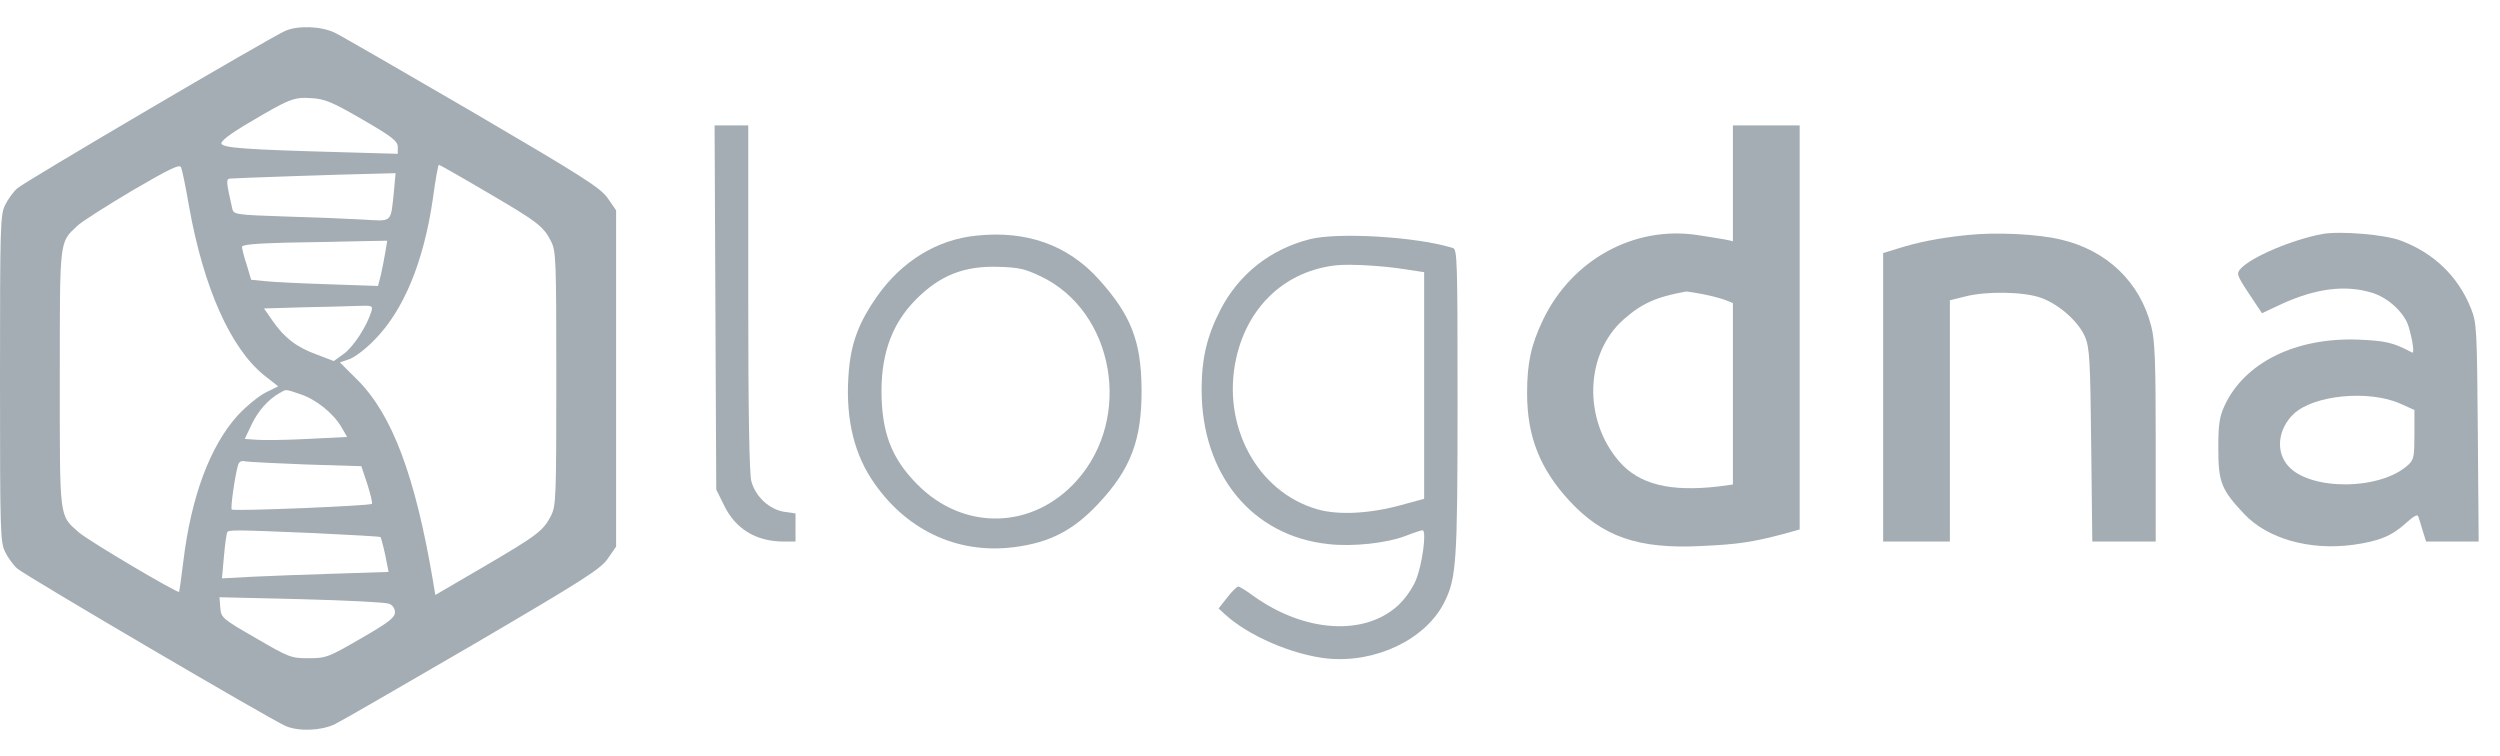 <?xml version="1.0" encoding="UTF-8"?>
<svg width="86px" height="26px" viewBox="0 0 86 26" version="1.1" xmlns="http://www.w3.org/2000/svg" xmlns:xlink="http://www.w3.org/1999/xlink">
    <!-- Generator: Sketch 63.1 (92452) - https://sketch.com -->
    <title>logo-logdna</title>
    <desc>Created with Sketch.</desc>
    <g id="Page-1" stroke="none" stroke-width="1" fill="none" fill-rule="evenodd">
        <g id="Layout-fixed" transform="translate(-917, -2353)" fill="#A4ADB3" fill-rule="nonzero">
            <g id="section--logos" transform="translate(260, 2351)">
                <g id="logo-logdna" transform="translate(657, 2)">
                    <g id="Group" transform="translate(43, 12.61) scale(-1, 1) rotate(-180) translate(-43, -12.61) translate(0, 0.11)">
                        <path d="M9.808,24.046 C9.282,23.814 0.813,18.842 0.593,18.629 C0.469,18.523 0.277,18.262 0.182,18.068 C0.01,17.73 0,17.42 0,12.091 C0,6.761 0.01,6.452 0.182,6.113 C0.277,5.92 0.469,5.658 0.593,5.552 C0.832,5.33 9.32,0.348 9.827,0.135 C10.277,-0.058 11.033,-0.029 11.511,0.193 C11.731,0.3 13.874,1.538 16.267,2.931 C20.065,5.156 20.659,5.533 20.907,5.891 L21.194,6.307 L21.194,12.091 L21.194,17.875 L20.907,18.291 C20.659,18.649 20.065,19.026 16.267,21.251 C13.874,22.644 11.731,23.882 11.511,23.988 C11.042,24.211 10.238,24.24 9.808,24.046 Z M12.468,20.999 C13.501,20.4 13.683,20.254 13.683,20.051 L13.683,19.819 L11.655,19.877 C8.468,19.964 7.674,20.022 7.617,20.167 C7.588,20.254 7.913,20.506 8.573,20.893 C9.961,21.715 10.104,21.773 10.717,21.734 C11.176,21.705 11.415,21.609 12.468,20.999 Z M6.507,17.991 C7.004,15.215 7.932,13.126 9.09,12.197 L9.569,11.82 L9.138,11.607 C8.908,11.491 8.478,11.143 8.181,10.824 C7.224,9.769 6.574,8.019 6.306,5.794 C6.239,5.243 6.172,4.769 6.162,4.749 C6.114,4.691 3.033,6.51 2.708,6.8 C2.029,7.4 2.057,7.206 2.057,12.091 C2.057,16.917 2.038,16.753 2.651,17.333 C2.794,17.478 3.655,18.02 4.545,18.552 C5.856,19.316 6.181,19.471 6.229,19.355 C6.267,19.268 6.392,18.658 6.507,17.991 Z M16.726,18.513 C18.496,17.478 18.688,17.333 18.955,16.811 C19.128,16.472 19.137,16.182 19.137,12.091 C19.137,7.999 19.128,7.709 18.955,7.371 C18.688,6.848 18.496,6.703 16.649,5.62 L14.975,4.643 L14.898,5.107 C14.286,8.734 13.492,10.853 12.286,12.052 L11.693,12.642 L12.028,12.758 C12.21,12.826 12.592,13.116 12.87,13.406 C13.884,14.422 14.573,16.095 14.889,18.262 C14.975,18.91 15.071,19.442 15.099,19.442 C15.118,19.442 15.855,19.026 16.726,18.513 Z M13.549,18.504 C13.434,17.43 13.511,17.498 12.506,17.556 C12.018,17.585 10.822,17.633 9.827,17.662 C8.095,17.72 8.038,17.73 7.99,17.933 C7.77,18.91 7.77,18.958 7.932,18.968 C8.143,18.987 11.808,19.113 12.812,19.132 L13.607,19.152 L13.549,18.504 Z M13.253,16.424 C13.214,16.192 13.147,15.844 13.099,15.641 L13.004,15.273 L11.31,15.331 C10.382,15.36 9.396,15.408 9.128,15.438 L8.64,15.486 L8.487,15.999 C8.392,16.279 8.325,16.56 8.325,16.618 C8.325,16.695 8.784,16.734 9.837,16.763 C10.659,16.772 11.789,16.801 12.324,16.811 L13.32,16.83 L13.253,16.424 Z M12.774,14.393 C12.621,13.89 12.171,13.203 11.846,12.952 L11.482,12.69 L10.899,12.913 C10.2,13.164 9.779,13.493 9.377,14.074 L9.081,14.499 L10.401,14.538 C11.128,14.548 11.97,14.577 12.277,14.586 C12.812,14.606 12.832,14.596 12.774,14.393 Z M10.334,11.549 C10.87,11.375 11.473,10.891 11.75,10.408 L11.942,10.079 L10.592,10.011 C9.846,9.972 9.052,9.963 8.832,9.982 L8.42,10.011 L8.65,10.495 C8.87,10.969 9.234,11.375 9.616,11.588 C9.856,11.723 9.789,11.733 10.334,11.549 Z M10.545,9.131 L12.43,9.073 L12.64,8.444 C12.745,8.106 12.822,7.796 12.793,7.777 C12.726,7.709 8.028,7.516 7.971,7.583 C7.923,7.632 8.085,8.763 8.191,9.121 C8.229,9.228 8.306,9.276 8.449,9.237 C8.564,9.218 9.511,9.17 10.545,9.131 Z M10.803,6.771 C12.037,6.713 13.061,6.655 13.09,6.635 C13.109,6.606 13.186,6.326 13.253,6.016 L13.367,5.436 L11.588,5.378 C10.612,5.349 9.32,5.301 8.717,5.272 L7.636,5.214 L7.703,5.968 C7.741,6.384 7.789,6.751 7.818,6.8 C7.865,6.887 8.066,6.887 10.803,6.771 Z M13.377,4.343 C13.511,4.295 13.587,4.179 13.587,4.043 C13.578,3.859 13.367,3.695 12.41,3.144 C11.291,2.496 11.214,2.467 10.612,2.467 C10.009,2.467 9.942,2.496 8.794,3.163 C7.636,3.83 7.607,3.859 7.578,4.208 L7.55,4.565 L10.353,4.498 C11.894,4.459 13.253,4.391 13.377,4.343 Z" id="Shape"></path>
                        <path d="M24.61,14.538 L24.639,8.27 L24.907,7.728 C25.299,6.916 26.007,6.481 26.955,6.481 L27.366,6.481 L27.366,6.964 L27.366,7.448 L26.964,7.506 C26.457,7.593 25.988,8.028 25.845,8.56 C25.778,8.821 25.74,10.872 25.74,14.876 L25.74,20.796 L25.165,20.796 L24.582,20.796 L24.61,14.538 Z" id="Path"></path>
                        <path d="M59.612,18.804 L59.612,16.811 L59.354,16.869 C59.201,16.898 58.77,16.966 58.397,17.024 C56.216,17.353 54.082,16.182 53.087,14.122 C52.666,13.242 52.532,12.623 52.532,11.578 C52.532,10.098 52.972,8.986 53.986,7.883 C55.134,6.645 56.35,6.219 58.512,6.326 C59.794,6.384 60.282,6.461 61.316,6.732 L61.909,6.897 L61.909,13.842 L61.909,20.796 L60.761,20.796 L59.612,20.796 L59.612,18.804 Z M58.569,14.993 C58.857,14.935 59.201,14.847 59.354,14.789 L59.612,14.683 L59.612,11.559 L59.612,8.444 L59.115,8.376 C57.45,8.183 56.388,8.444 55.699,9.237 C54.455,10.679 54.522,12.932 55.842,14.112 C56.474,14.673 56.972,14.896 57.995,15.08 C58.034,15.089 58.292,15.041 58.569,14.993 Z" id="Shape"></path>
                        <path d="M33.586,17.004 C32.237,16.869 31.031,16.134 30.17,14.915 C29.567,14.054 29.29,13.358 29.203,12.391 C29.069,10.901 29.318,9.653 29.969,8.647 C31.108,6.897 32.906,6.036 34.878,6.287 C36.112,6.442 36.925,6.868 37.777,7.777 C38.896,8.967 39.279,9.972 39.27,11.704 C39.26,13.377 38.906,14.277 37.786,15.515 C36.724,16.685 35.308,17.188 33.586,17.004 Z M35.806,15.602 C38.332,14.393 38.973,10.746 37.05,8.589 C35.538,6.887 33.146,6.829 31.548,8.454 C30.658,9.353 30.323,10.243 30.323,11.694 C30.333,13 30.706,13.996 31.5,14.799 C32.332,15.641 33.165,15.969 34.351,15.931 C35.04,15.911 35.26,15.863 35.806,15.602 Z" id="Shape"></path>
                        <path d="M67.669,17.024 C66.732,16.927 65.976,16.782 65.287,16.56 L64.78,16.405 L64.78,11.443 L64.78,6.481 L65.928,6.481 L67.076,6.481 L67.076,10.63 L67.076,14.78 L67.583,14.906 C68.31,15.099 69.602,15.08 70.205,14.867 C70.827,14.644 71.497,14.054 71.726,13.522 C71.879,13.155 71.908,12.739 71.937,9.798 L71.975,6.481 L73.066,6.481 L74.157,6.481 L74.157,9.895 C74.157,12.671 74.128,13.416 74.004,13.88 C73.621,15.408 72.473,16.501 70.894,16.869 C70.09,17.062 68.664,17.13 67.669,17.024 Z" id="Path"></path>
                        <path d="M79.898,17.062 C78.855,16.869 77.439,16.269 77.075,15.863 C76.932,15.699 76.941,15.65 77.362,15.012 L77.812,14.335 L78.491,14.654 C79.659,15.186 80.673,15.321 81.592,15.041 C82.147,14.876 82.711,14.354 82.855,13.88 C82.989,13.426 83.065,12.942 82.979,12.981 C82.328,13.329 82.07,13.387 81.142,13.426 C78.97,13.513 77.2,12.632 76.52,11.143 C76.348,10.766 76.31,10.514 76.31,9.673 C76.31,8.522 76.415,8.26 77.2,7.429 C78.003,6.577 79.448,6.171 80.922,6.365 C81.84,6.49 82.28,6.674 82.768,7.119 C83.036,7.361 83.161,7.429 83.19,7.342 C83.218,7.264 83.285,7.042 83.343,6.848 L83.457,6.481 L84.357,6.481 L85.266,6.481 L85.237,10.234 C85.208,13.851 85.199,13.996 84.998,14.509 C84.558,15.602 83.725,16.405 82.596,16.83 C82.06,17.043 80.501,17.169 79.898,17.062 Z M82.558,11.23 L83.056,11.007 L83.056,10.166 C83.056,9.411 83.036,9.295 82.845,9.121 C81.898,8.241 79.486,8.222 78.721,9.073 C78.271,9.566 78.357,10.35 78.903,10.872 C79.592,11.52 81.477,11.704 82.558,11.23 Z" id="Shape"></path>
                        <path d="M45.049,16.879 C43.69,16.531 42.619,15.679 41.987,14.461 C41.518,13.551 41.336,12.778 41.336,11.704 C41.336,8.792 43.068,6.674 45.69,6.394 C46.532,6.297 47.69,6.423 48.35,6.674 C48.618,6.781 48.886,6.868 48.934,6.868 C49.087,6.868 48.924,5.668 48.704,5.146 C48.57,4.836 48.321,4.488 48.063,4.256 C46.896,3.221 44.858,3.366 43.126,4.604 C42.877,4.788 42.638,4.933 42.599,4.933 C42.552,4.933 42.379,4.769 42.217,4.556 L41.92,4.179 L42.131,3.985 C42.934,3.24 44.465,2.583 45.661,2.457 C47.326,2.292 49.039,3.115 49.68,4.382 C50.101,5.223 50.14,5.736 50.14,11.288 C50.14,16.192 50.13,16.531 49.977,16.579 C48.752,16.966 46.015,17.13 45.049,16.879 Z M48.35,15.844 L48.991,15.747 L48.991,11.849 L48.991,7.951 L48.207,7.738 C47.125,7.438 46.025,7.38 45.307,7.593 C43.241,8.193 42.016,10.475 42.523,12.778 C42.925,14.606 44.264,15.824 46.025,15.989 C46.503,16.028 47.585,15.969 48.35,15.844 Z" id="Shape"></path>
                    </g>
                </g>
            </g>
        </g>
    </g>
</svg>